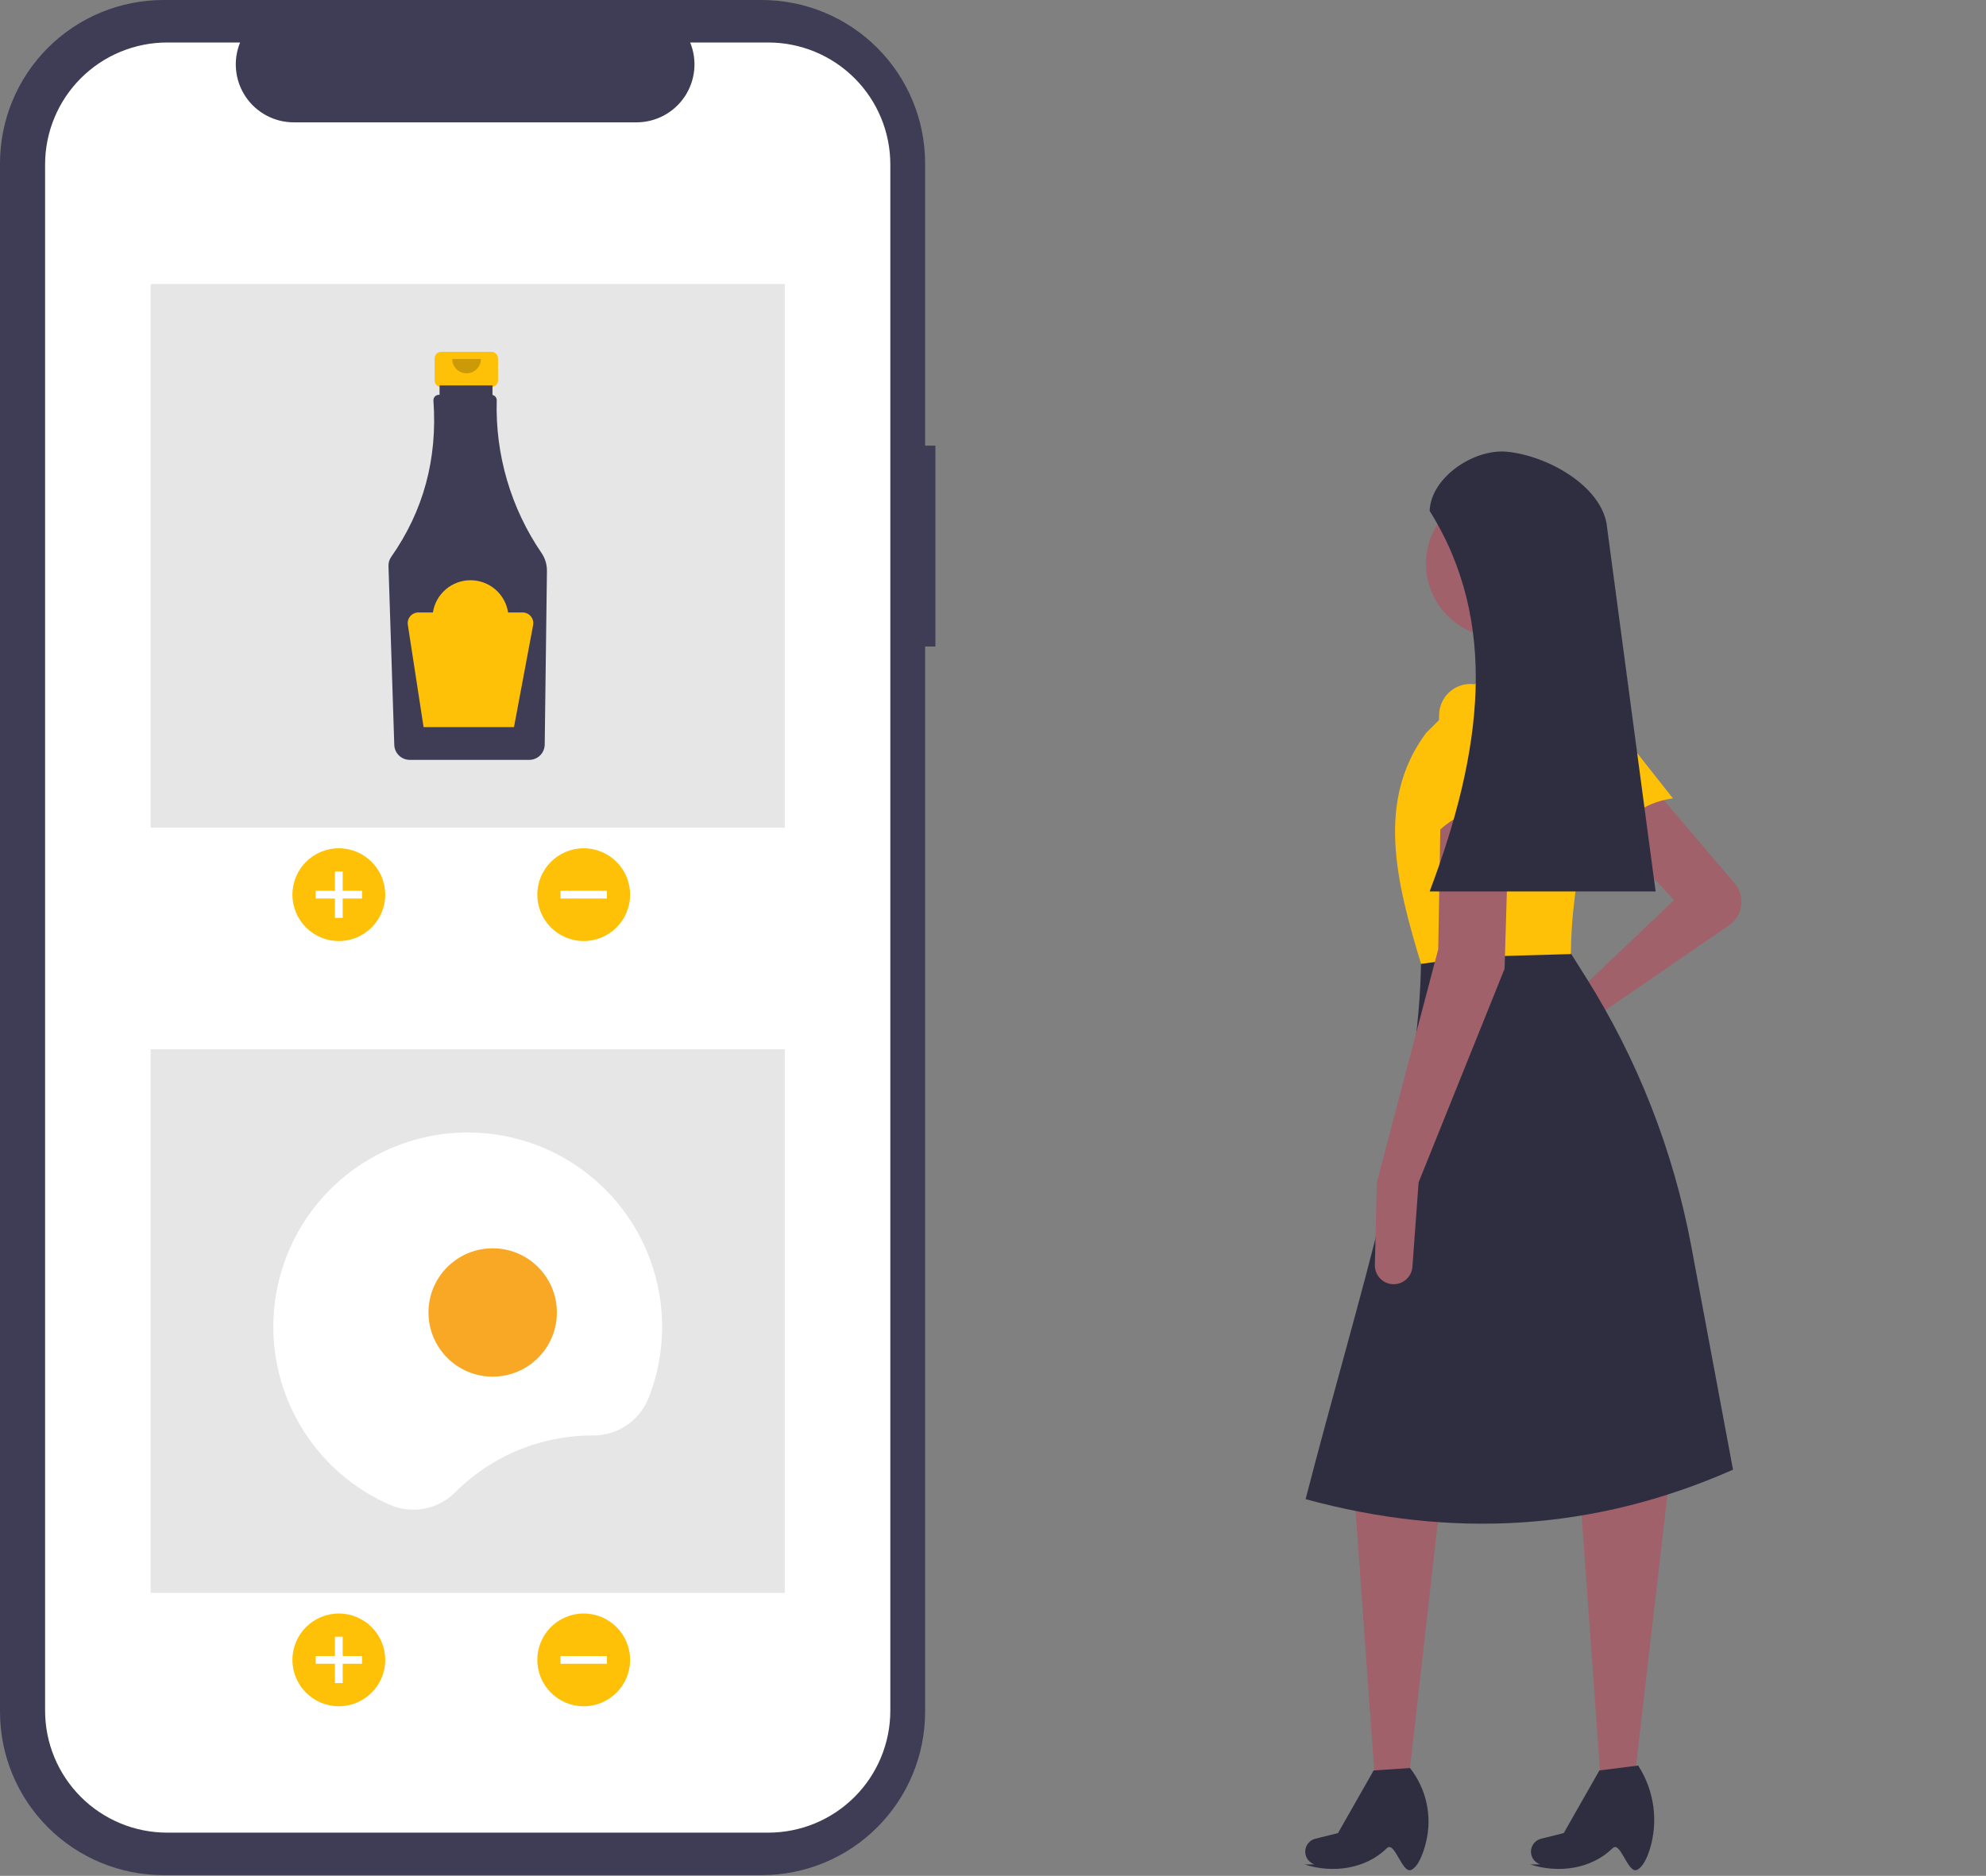 <svg width="100%" height="100%" viewBox="0 0 832 786" fill="none" xmlns="http://www.w3.org/2000/svg">
<rect x="0" y="0" width="832" height="786" fill="#808080" stroke="none"/>
<g clip-path="url(#clip0_44_501)">
<path d="M726.721 370.177C727.801 371.446 728.603 372.927 729.074 374.525C729.545 376.123 729.675 377.803 729.455 379.454C729.236 381.105 728.672 382.692 727.8 384.112C726.929 385.532 725.768 386.753 724.394 387.696L666.329 427.551L640.76 444.592C639.308 445.561 637.547 445.954 635.821 445.695C634.095 445.437 632.526 444.546 631.421 443.195C630.777 442.408 630.311 441.49 630.056 440.505C629.801 439.52 629.763 438.492 629.945 437.491C630.127 436.49 630.524 435.54 631.108 434.707C631.693 433.875 632.452 433.179 633.332 432.668L658.096 418.292L701.317 377.14L673.532 347.305L694.114 331.873L726.721 370.177Z" fill="#A0616A"/>
<path d="M590.178 745.449H575.975L567.539 628.166L603.556 627.137L590.178 745.449Z" fill="#A0616A"/>
<path d="M591.207 783.515C587.42 785.243 584.248 771.242 581.053 774.381C572.117 783.16 558.434 785.072 546.507 781.239L550.681 781.192C549.961 780.961 549.296 780.586 548.726 780.09C548.155 779.594 547.691 778.987 547.362 778.307C547.033 777.627 546.845 776.887 546.811 776.132C546.776 775.377 546.895 774.622 547.16 773.915C547.478 773.068 547.997 772.311 548.672 771.709C549.347 771.106 550.158 770.677 551.036 770.458L560.539 768.083L575.46 741.848L590.693 740.82C594.089 745.148 596.459 750.19 597.625 755.565C598.79 760.941 598.722 766.512 597.424 771.857C596.041 777.498 593.907 782.283 591.207 783.515Z" fill="#2F2E41"/>
<path d="M684.751 745.449H670.547L662.111 628.166L699.157 620.965L684.751 745.449Z" fill="#A0616A"/>
<path d="M685.779 783.515C681.992 785.243 678.82 771.242 675.625 774.381C666.689 783.16 653.006 785.072 641.079 781.239L645.253 781.192C644.533 780.961 643.868 780.586 643.297 780.09C642.727 779.594 642.263 778.988 641.934 778.307C641.605 777.627 641.417 776.887 641.382 776.132C641.348 775.377 641.467 774.622 641.732 773.915C642.05 773.068 642.569 772.311 643.244 771.709C643.919 771.106 644.73 770.677 645.608 770.458L655.111 768.083L670.032 741.848L686.294 739.791L686.705 740.462C689.848 745.528 691.875 751.205 692.65 757.116C693.425 763.026 692.93 769.034 691.198 774.739C689.845 779.071 688.005 782.499 685.779 783.515Z" fill="#2F2E41"/>
<path d="M700.855 334.526C687.793 336.343 678.751 343.494 675.068 357.76L651.058 313.443C649.635 310.626 649.274 307.391 650.042 304.33C650.81 301.269 652.656 298.588 655.241 296.777C657.985 294.855 661.36 294.055 664.674 294.54C667.989 295.025 670.993 296.759 673.071 299.386L700.855 334.526Z" fill="#FFC107"/>
<path d="M726.014 615.821C667.638 641.643 607.896 644.821 546.958 628.166C569.211 541.883 595.486 463.863 595.324 399.774L655.009 394.63L664.199 409.195C686.002 443.752 701.053 482.13 708.552 522.294L726.014 615.821Z" fill="#2F2E41"/>
<path d="M628.254 267.059C645.304 267.059 659.125 253.241 659.125 236.195C659.125 219.15 645.304 205.331 628.254 205.331C611.204 205.331 597.382 219.15 597.382 236.195C597.382 253.241 611.204 267.059 628.254 267.059Z" fill="#A0616A"/>
<path d="M662.212 290.721L624.138 292.779L617.963 258.828L648.835 253.685L662.212 290.721Z" fill="#A0616A"/>
<path d="M658.096 399.774L616.383 400.948L595.324 403.889C584.986 369.75 576.283 335.69 597.382 307.182L622.079 282.491L659.125 281.462L659.616 281.743C665.499 285.112 670.059 290.385 672.544 296.693C675.028 303 675.289 309.965 673.284 316.441C664.091 346.308 658.186 374.511 658.096 399.774Z" fill="#FFC107"/>
<path d="M594.295 495.452L591.707 530.805C591.569 532.699 590.75 534.479 589.403 535.817C588.056 537.155 586.27 537.961 584.375 538.088C583.283 538.161 582.188 538.005 581.16 537.631C580.131 537.257 579.192 536.673 578.402 535.916C577.612 535.16 576.988 534.246 576.571 533.235C576.153 532.224 575.951 531.137 575.977 530.043L576.801 495.452L602.527 397.716L603.556 338.046L632.37 337.017L630.312 405.947L594.295 495.452Z" fill="#A0616A"/>
<path d="M635.457 342.161C623.241 337.195 611.831 338.858 601.498 349.363L602.914 298.982C603.092 295.831 604.4 292.851 606.598 290.586C608.796 288.321 611.737 286.924 614.882 286.65C618.219 286.36 621.541 287.357 624.168 289.436C626.794 291.516 628.526 294.52 629.008 297.835L635.457 342.161Z" fill="#FFC107"/>
<path d="M693.599 373.54H598.925C621.011 315.071 628.133 260.679 598.925 214.076C599.427 200.079 617.384 187.945 631.33 189.285C647.8 190.868 669.932 202.968 673.018 219.22L693.599 373.54Z" fill="#2F2E41"/>
<path d="M391.879 186.715H387.56V68.449C387.56 59.46 385.789 50.559 382.349 42.255C378.908 33.95 373.865 26.404 367.507 20.048C361.149 13.692 353.601 8.65 345.295 5.21C336.988 1.77 328.085 -2.69372e-05 319.093 3.07395e-10H68.467C59.476 -1.98484e-05 50.572 1.77 42.266 5.21C33.959 8.65 26.411 13.692 20.053 20.048C13.696 26.404 8.652 33.95 5.212 42.255C1.771 50.559 -9.92687e-06 59.46 0 68.449V717.265C-7.09062e-06 726.254 1.771 735.155 5.212 743.46C8.652 751.764 13.696 759.31 20.053 765.666C26.411 772.022 33.959 777.064 42.266 780.504C50.572 783.944 59.476 785.714 68.467 785.714H319.093C328.085 785.714 336.988 783.944 345.295 780.504C353.601 777.064 361.149 772.022 367.507 765.666C373.865 759.31 378.908 751.764 382.349 743.46C385.789 735.155 387.56 726.254 387.56 717.265V270.899H391.879V186.715Z" fill="#3F3D56"/>
<path d="M321.856 17.808H289.141C290.645 21.496 291.22 25.497 290.813 29.458C290.407 33.42 289.032 37.221 286.81 40.526C284.588 43.832 281.587 46.54 278.071 48.413C274.556 50.286 270.634 51.265 266.65 51.266H123.069C119.086 51.265 115.163 50.286 111.648 48.413C108.132 46.54 105.131 43.832 102.909 40.526C100.687 37.221 99.312 33.42 98.906 29.458C98.499 25.497 99.074 21.496 100.578 17.808H70.022C63.308 17.808 56.659 19.13 50.456 21.699C44.252 24.268 38.616 28.033 33.868 32.78C29.12 37.526 25.354 43.162 22.784 49.363C20.215 55.565 18.892 62.212 18.892 68.925V716.789C18.892 723.502 20.215 730.149 22.784 736.351C25.354 742.553 29.12 748.188 33.868 752.934C38.616 757.681 44.252 761.446 50.456 764.015C56.659 766.584 63.308 767.906 70.022 767.906H321.856C328.571 767.906 335.219 766.584 341.423 764.015C347.626 761.446 353.263 757.681 358.011 752.934C362.758 748.188 366.525 742.553 369.094 736.351C371.664 730.149 372.986 723.502 372.986 716.789V68.925C372.986 55.368 367.599 42.366 358.01 32.78C348.422 23.194 335.417 17.808 321.856 17.808Z" fill="white"/>
<path d="M328.765 119.009H63.113V346.806H328.765V119.009Z" fill="#E6E6E6"/>
<path d="M141.945 394.309C152.681 394.309 161.383 385.608 161.383 374.876C161.383 364.143 152.681 355.443 141.945 355.443C131.21 355.443 122.507 364.143 122.507 374.876C122.507 385.608 131.21 394.309 141.945 394.309Z" fill="#FFC107"/>
<path d="M151.664 373.257H143.565V365.16H140.326V373.257H132.227V376.496H140.326V384.593H143.565V376.496H151.664V373.257Z" fill="white"/>
<path d="M244.534 394.309C255.269 394.309 263.972 385.608 263.972 374.876C263.972 364.143 255.269 355.443 244.534 355.443C233.799 355.443 225.096 364.143 225.096 374.876C225.096 385.608 233.799 394.309 244.534 394.309Z" fill="#FFC107"/>
<path d="M254.253 376.495V373.257H234.815V376.495H254.253Z" fill="white"/>
<path d="M205.847 147.419H184.854C184.116 147.419 183.408 147.712 182.886 148.234C182.364 148.756 182.071 149.463 182.071 150.201V159.414C182.071 160.152 182.364 160.859 182.886 161.381C183.408 161.903 184.116 162.196 184.854 162.196H188.333V175.999H202.368V162.196H205.847C206.585 162.196 207.293 161.903 207.815 161.381C208.337 160.859 208.63 160.152 208.63 159.414V150.201C208.63 149.463 208.337 148.756 207.815 148.234C207.293 147.712 206.585 147.419 205.847 147.419Z" fill="#FFC107"/>
<path d="M226.874 231.728C214.017 212.92 207.444 190.526 208.097 167.755C208.109 167.229 207.938 166.716 207.615 166.302C207.291 165.888 206.833 165.599 206.321 165.484V161.503H184.149V165.429H183.843C183.545 165.429 183.249 165.488 182.973 165.603C182.697 165.718 182.447 165.885 182.236 166.097C182.025 166.308 181.857 166.559 181.743 166.835C181.629 167.112 181.571 167.407 181.571 167.706C181.571 167.761 181.574 167.816 181.578 167.872C183.324 192.214 177.426 214.044 163.883 233.361C163.104 234.471 162.705 235.804 162.748 237.16L165.173 312.132C165.231 313.805 165.933 315.39 167.132 316.557C168.331 317.724 169.935 318.383 171.609 318.396H221.758C223.45 318.383 225.071 317.709 226.274 316.518C227.477 315.327 228.167 313.714 228.198 312.022L229.132 239.229C229.16 236.558 228.372 233.941 226.874 231.728Z" fill="#3F3D56"/>
<path opacity="0.2" d="M201.471 150.42C201.471 152.013 200.838 153.54 199.712 154.665C198.586 155.791 197.058 156.424 195.466 156.424C193.873 156.424 192.346 155.791 191.22 154.665C190.094 153.54 189.461 152.013 189.461 150.42" fill="black"/>
<path d="M218.935 256.632H212.863C212.283 252.871 210.376 249.442 207.487 246.964C204.597 244.487 200.917 243.125 197.11 243.125C193.304 243.125 189.623 244.487 186.734 246.964C183.844 249.442 181.938 252.871 181.358 256.632H175.285C174.639 256.632 174 256.772 173.413 257.042C172.826 257.311 172.304 257.705 171.883 258.195C171.463 258.685 171.153 259.261 170.976 259.882C170.798 260.503 170.757 261.155 170.855 261.794L177.452 304.658H215.328L223.34 261.938C223.461 261.291 223.439 260.625 223.273 259.988C223.108 259.351 222.804 258.758 222.384 258.251C221.963 257.745 221.436 257.337 220.84 257.057C220.244 256.777 219.594 256.632 218.935 256.632Z" fill="#FFC107"/>
<path d="M328.765 439.652H63.113V667.449H328.765V439.652Z" fill="#E6E6E6"/>
<path d="M141.945 714.952C152.681 714.952 161.383 706.252 161.383 695.519C161.383 684.787 152.681 676.086 141.945 676.086C131.21 676.086 122.507 684.787 122.507 695.519C122.507 706.252 131.21 714.952 141.945 714.952Z" fill="#FFC107"/>
<path d="M151.664 693.9H143.565V685.803H140.326V693.9H132.227V697.139H140.326V705.236H143.565V697.139H151.664V693.9Z" fill="white"/>
<path d="M244.534 714.952C255.269 714.952 263.972 706.252 263.972 695.519C263.972 684.787 255.269 676.086 244.534 676.086C233.799 676.086 225.096 684.787 225.096 695.519C225.096 706.252 233.799 714.952 244.534 714.952Z" fill="#FFC107"/>
<path d="M254.253 697.139V693.9H234.815V697.139H254.253Z" fill="white"/>
<path d="M248.236 601.483L248.382 601.483C253.384 601.525 258.282 600.059 262.438 597.276C266.594 594.493 269.814 590.523 271.679 585.883C277.555 571.028 278.931 554.774 275.635 539.144C272.339 523.513 264.517 509.197 253.143 497.979C241.769 486.76 227.345 479.134 211.668 476.05C195.99 472.966 179.752 474.561 164.974 480.636C150.197 486.711 137.533 496.997 128.56 510.214C119.587 523.431 114.701 538.995 114.511 554.968C114.32 570.941 118.834 586.616 127.489 600.044C136.144 613.471 148.559 624.056 163.187 630.481C167.734 632.494 172.783 633.086 177.672 632.179C182.561 631.273 187.061 628.911 190.584 625.402C198.139 617.809 207.123 611.786 217.018 607.681C226.913 603.576 237.523 601.469 248.236 601.483Z" fill="white"/>
<path d="M206.399 576.835C221.253 576.835 233.294 564.797 233.294 549.946C233.294 535.096 221.253 523.058 206.399 523.058C191.545 523.058 179.503 535.096 179.503 549.946C179.503 564.797 191.545 576.835 206.399 576.835Z" fill="#F9A825"/>
</g>
<defs>
<clipPath id="clip0_44_501">
<rect width="831.429" height="785.714" fill="white"/>
</clipPath>
</defs>
</svg>
